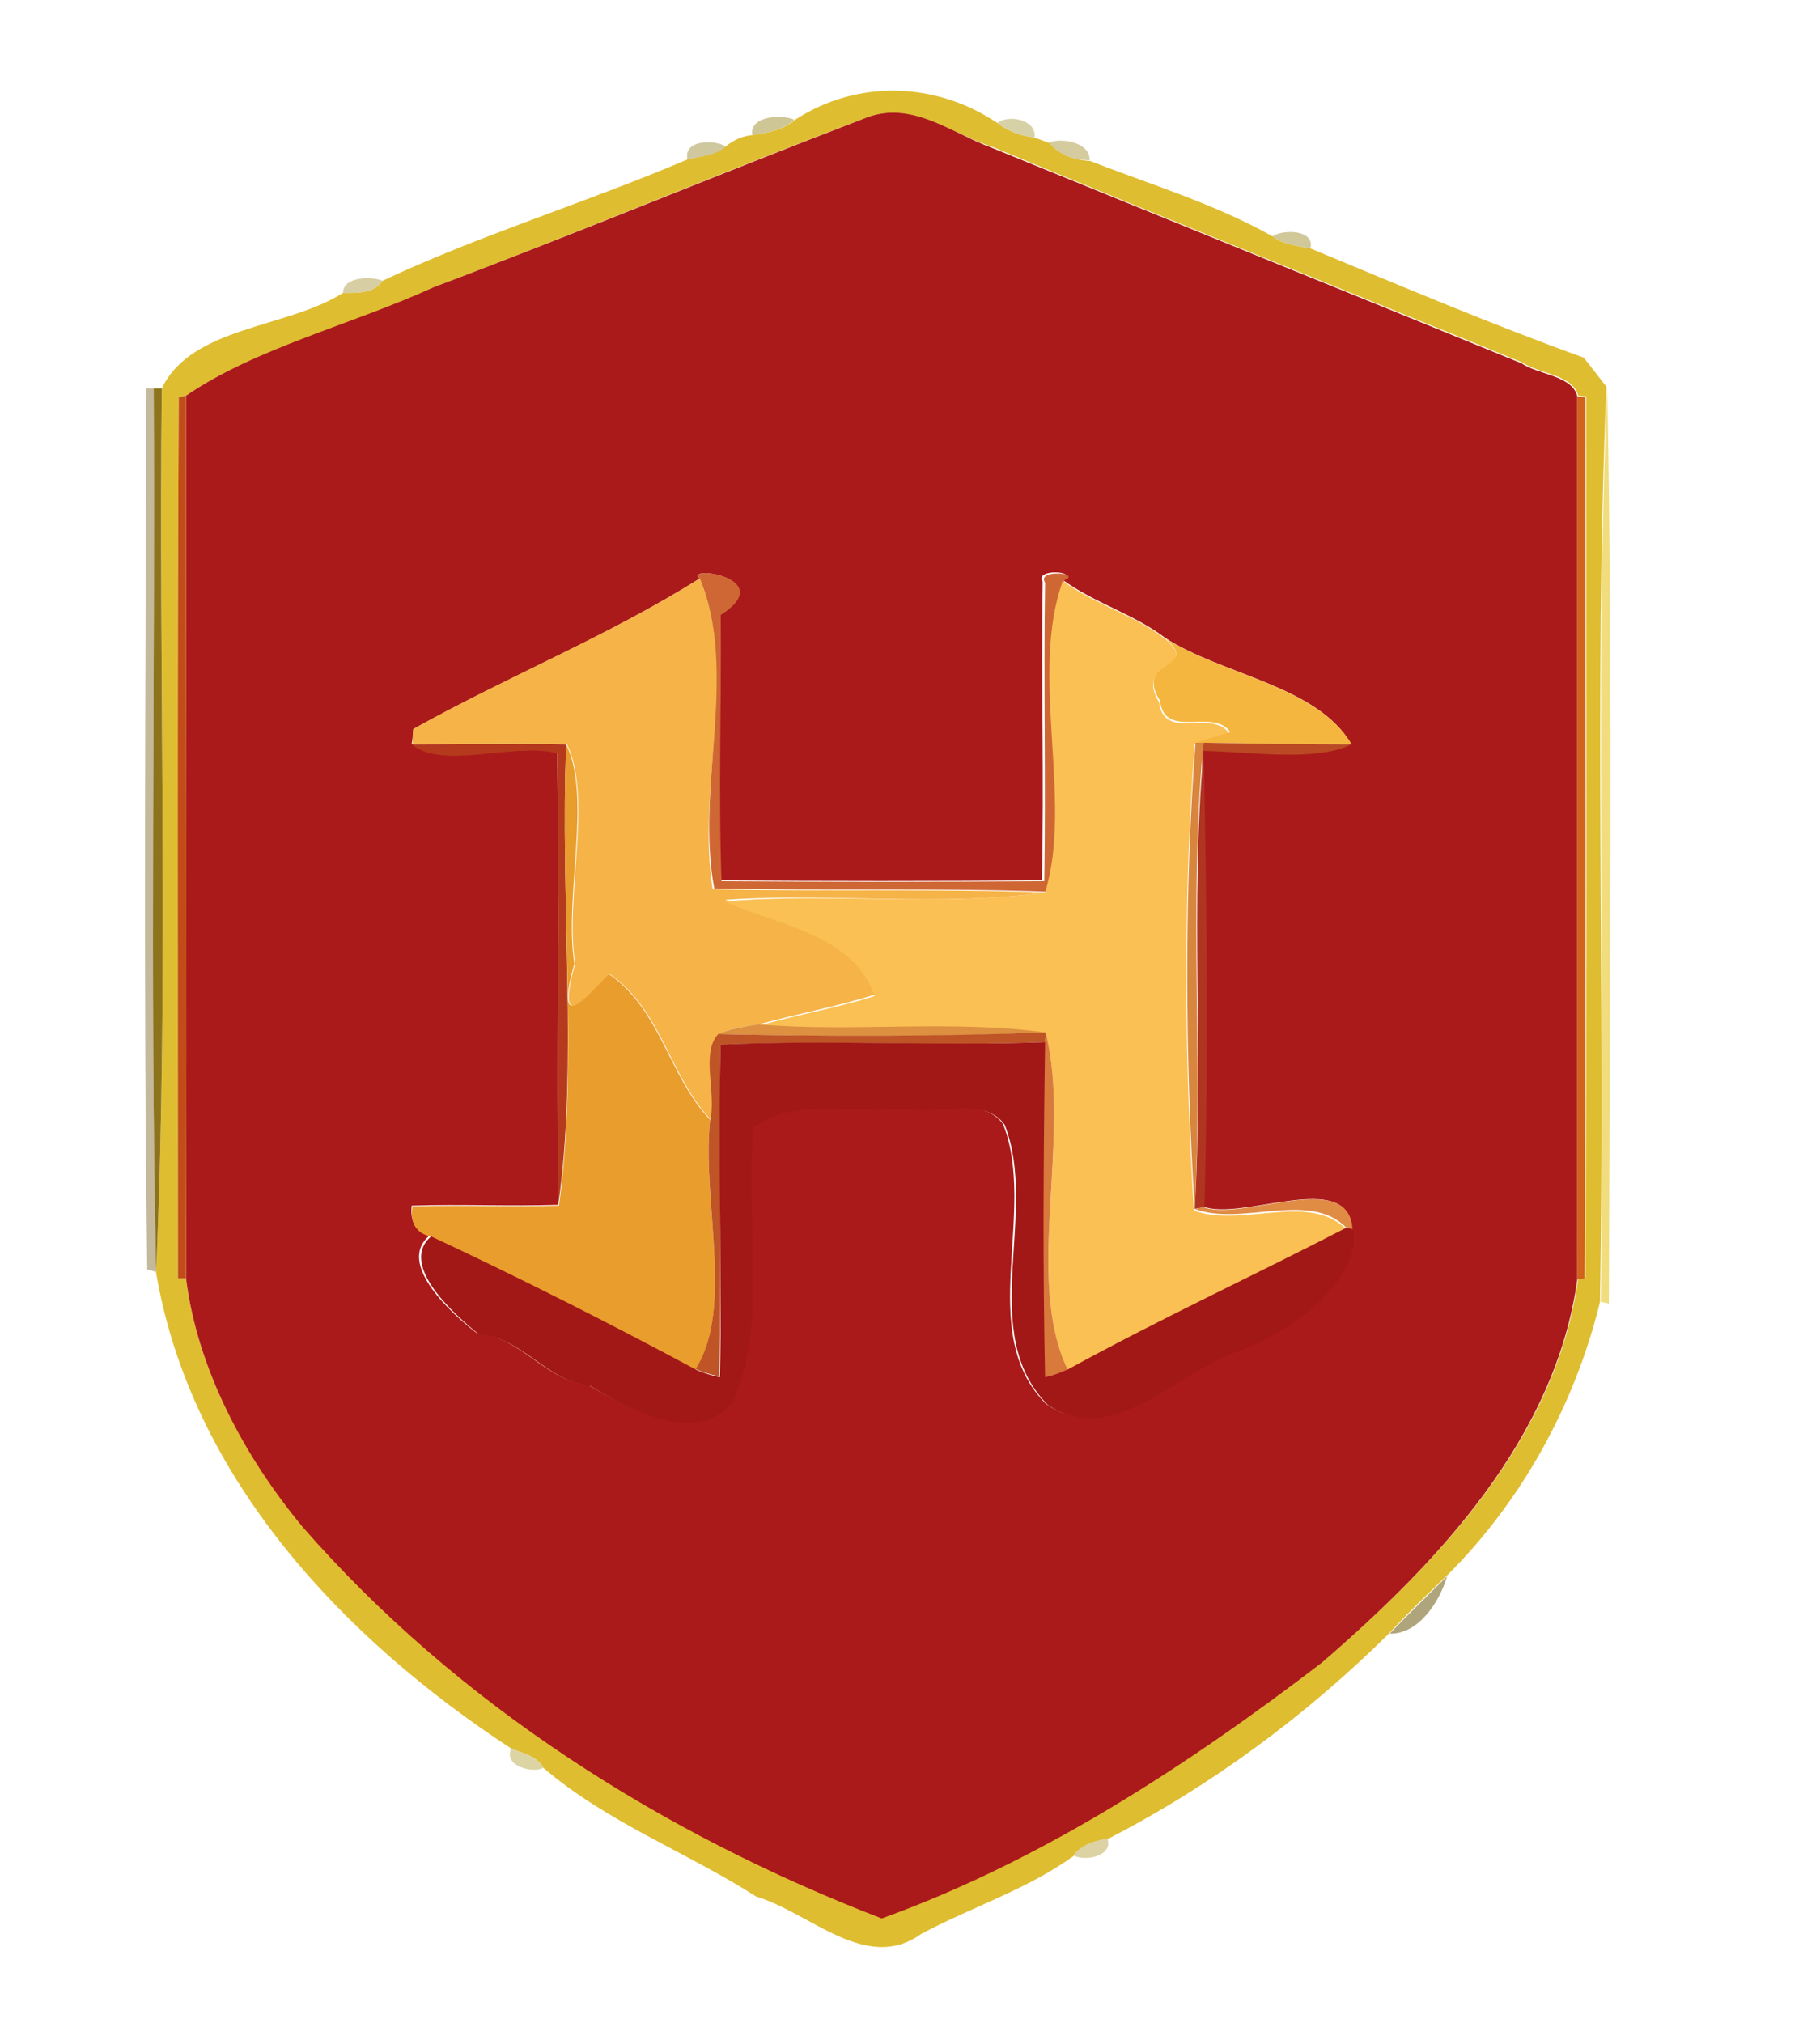<?xml version="1.0" encoding="utf-8"?>
<!-- Generator: Adobe Illustrator 26.0.3, SVG Export Plug-In . SVG Version: 6.00 Build 0)  -->
<svg version="1.1" id="Layer_1" xmlns="http://www.w3.org/2000/svg" xmlns:xlink="http://www.w3.org/1999/xlink" x="0px" y="0px"
	 viewBox="0 0 225 250" style="enable-background:new 0 0 225 250;" xml:space="preserve">
<style type="text/css">
	.st0{fill:#DFBD30;}
	.st1{fill:#CFC695;}
	.st2{fill:#AB1A1A;}
	.st3{fill:#D7D1A7;}
	.st4{fill:#D4CB9F;}
	.st5{fill:#CFC79E;}
	.st6{fill:#D1C89A;}
	.st7{fill:#D7CEA3;}
	.st8{fill:#C5B99C;}
	.st9{fill:#8D741C;}
	.st10{fill:#F1DD7D;}
	.st11{fill:#C14C17;}
	.st12{fill:#D2631C;}
	.st13{fill:#CF6735;}
	.st14{fill:#F5B348;}
	.st15{fill:#FBC054;}
	.st16{fill:#F5B63F;}
	.st17{fill:#B53A1D;}
	.st18{fill:#E99D2C;}
	.st19{fill:#D8853E;}
	.st20{fill:#BA4924;}
	.st21{fill:#B03521;}
	.st22{fill:#DC9040;}
	.st23{fill:#BF5426;}
	.st24{fill:#D87A3C;}
	.st25{fill:#A21816;}
	.st26{fill:#E08C45;}
	.st27{fill:#AFA57C;}
	.st28{fill:#DDD4A3;}
	.st29{fill:#DDD2A4;}
</style>
<g id="_x23_dfbd30ff">
	<path class="st0" d="M98.3,14.8c7.7-5,17.4-4.7,25,0.4c1.3,1,2.9,1.6,4.6,1.8c0.5,0.2,1.4,0.5,1.9,0.7c1.2,1.5,3.2,2.1,5,2.2
		c7.4,2.9,15.4,5.3,22.5,9.3c1.3,1,3.1,1.2,4.7,1.5c11.1,4.6,22.4,9.4,33.8,13.5c0.7,0.9,2.1,2.7,2.8,3.6
		c-1.6,37.7-0.1,75.4-0.8,113.1c-3.1,12.7-9.7,24.7-19,33.9c-2.4,2.3-4.8,4.6-7.1,7.1c-10.2,10.1-22.1,18.9-34.8,25.4
		c-1.6,0.3-3.2,0.7-4.2,2.1c-5.7,4.1-12.6,6.3-18.8,9.6c-6.8,4.9-13.7-2.6-20.4-4.6c-8.6-5.5-18.5-9.2-26.3-15.9
		c-0.8-1.5-2.6-1.8-4-2.4c-20.8-13.6-39.6-33.5-43.9-58.8C20.9,120.8,19.6,84.4,20,48c3.7-7.7,15.5-7.4,22.4-11.8
		c1.7,0,3.8,0.1,4.9-1.5c11.6-5.5,25.3-9.7,37.7-15c1.6-0.4,3.4-0.5,4.7-1.6c1-0.8,2.1-1.3,3.3-1.4C94.9,16.4,96.8,16.1,98.3,14.8
		 M106.7,14.7c-17.8,6.7-35.3,14.1-53.1,20.8C43.6,40.2,31.6,43,23,48.9l-0.9,0.2C21.9,85.4,22,121.7,22,158h1
		c1.4,11.2,7.2,22,14.5,30.6c19.1,21.9,44.6,38,71.6,48.4c19.7-7.1,37.8-18.9,54.4-31.6c14.4-12.4,28.9-27.7,31.6-47.4l0.9-0.1
		c0.2-36.3,0.1-72.6,0.1-108.9l-1-0.1c-0.6-2.6-4.9-2.7-6.9-4.1c-21.8-8.9-43.6-17.6-65.4-26.6C117.5,16.5,112.5,12.2,106.7,14.7z"
		/>
</g>
<g id="_x23_cfc695ff">
	<path class="st1" d="M93,16.7c-0.4-2.4,3.7-2.6,5.2-1.9C96.8,16.1,94.9,16.4,93,16.7z"/>
</g>
<g id="_x23_ab1a1aff">
	<path class="st2" d="M106.7,14.7c5.8-2.5,10.8,1.7,16,3.6c21.8,8.9,43.6,17.7,65.4,26.6c2,1.4,6.3,1.5,6.9,4.1
		c0,36.4,0,72.7,0,109.1c-2.7,19.6-17.2,35-31.6,47.4c-16.6,12.7-34.7,24.5-54.4,31.6c-27-10.4-52.4-26.4-71.6-48.4
		C30.2,180,24.4,169.2,23,158c0.1-36.3,0-72.7,0-109.1c8.6-5.9,20.6-8.8,30.6-13.4C71.4,28.8,88.9,21.5,106.7,14.7 M86.5,71.5
		c-11.3,7.1-23.7,12.1-35.4,18.6c0,0.5-0.1,1.4-0.2,1.8c3.8,3.2,12.7-0.2,18,1.1c0.2,18.6-0.1,37.3,0.1,55.9c-6,0.2-12-0.1-18.1,0.1
		c-0.2,1.8,0.4,3.3,2.2,3.7c-4.2,3.5,2.9,9.8,5.9,12.1c5.6,0.5,8.3,5.8,13.8,6.4c4.9,2.9,13.2,7.3,17.6,2c4.6-9.9,1.5-22.8,2.6-34
		c5.4-3.8,12.8-1.6,18.9-2.3c3.7,0.9,9.4-1.6,12.1,2c4.3,11-3.5,25.7,5.3,34.6c8,5.5,16.2-4.1,23.6-6.6c6.4-2.2,15.3-8.8,14.2-15.1
		c-0.4-7.4-13.6-0.8-18.4-2.7c0.5-18.8,0.3-37.6-0.1-56.4c5.9,0,13.9,1.4,18.4-0.8c-4.2-7.2-16-8.5-23-13.1
		c-3.8-2.9-8.8-4.3-12.7-7.2c2.2-1-3.5-1.4-2.4,0.3c-0.2,12.3,0.2,24.6-0.1,36.9c-13.3,0.1-26.6,0.1-39.9,0C88.7,98,89.2,87,89,76
		C96.3,71.4,84.5,69.8,86.5,71.5z"/>
</g>
<g id="_x23_d7d1a7ff">
	<path class="st3" d="M123.3,15.2c1.4-1.1,4.9-0.4,4.6,1.8C126.2,16.8,124.6,16.2,123.3,15.2z"/>
</g>
<g id="_x23_d4cb9fff">
	<path class="st4" d="M129.7,17.6c1.6-0.6,5.1,0,5,2.2C132.9,19.8,130.9,19.2,129.7,17.6z"/>
</g>
<g id="_x23_cfc79eff">
	<path class="st5" d="M85,19.7c-0.6-2.4,3.3-2.5,4.7-1.6C88.4,19.3,86.6,19.3,85,19.7z"/>
</g>
<g id="_x23_d1c89aff">
	<path class="st6" d="M157.3,29.2c1.4-0.9,5.3-0.8,4.7,1.5C160.4,30.4,158.6,30.2,157.3,29.2z"/>
</g>
<g id="_x23_d7cea3ff">
	<path class="st7" d="M42.4,36.2c0-2,3.5-2.1,4.9-1.5C46.2,36.3,44.1,36.2,42.4,36.2z"/>
</g>
<g id="_x23_c5b99cff">
	<path class="st8" d="M18.1,48l0.9,0c0.2,36.4-0.5,72.8,0.3,109.2l-1.1-0.3C17.7,120.6,18,84.3,18.1,48z"/>
</g>
<g id="_x23_8d741cff">
	<path class="st9" d="M19,48l1,0c-0.4,36.4,0.9,72.9-0.7,109.2C18.5,120.8,19.2,84.4,19,48z"/>
</g>
<g id="_x23_f1dd7dff">
	<path class="st10" d="M197.9,160.9c0.7-37.7-0.8-75.5,0.8-113.1c0.7,37.7,0.3,75.5,0.2,113.3L197.9,160.9z"/>
</g>
<g id="_x23_c14c17ff">
	<path class="st11" d="M22.1,49.1l0.9-0.2c0,36.4,0.1,72.7,0,109.1h-1C22,121.7,21.9,85.4,22.1,49.1z"/>
</g>
<g id="_x23_d2631cff">
	<path class="st12" d="M195,49l1,0.1c0,36.3,0.1,72.6-0.1,108.9l-0.9,0.1C195,121.7,195,85.3,195,49z"/>
</g>
<g id="_x23_cf6735ff">
	<path class="st13" d="M86.5,71.5c-1.9-1.7,9.8-0.1,2.6,4.5c0.1,11-0.3,22,0.1,32.9c13.3,0.1,26.6,0.1,39.9,0
		c0.2-12.3-0.1-24.6,0.1-36.9c-1.1-1.7,4.6-1.2,2.4-0.3c-4.2,11.6,1.2,27.2-2.2,38.5c-13.7-0.5-27.4-0.1-41.1-0.4
		C86,97.6,91.2,82.8,86.5,71.5z"/>
</g>
<g id="_x23_f5b348ff">
	<path class="st14" d="M51.1,90.1c11.6-6.5,24.1-11.5,35.4-18.6c4.8,11.3-0.4,26,1.6,38.4c13.7,0.3,27.4-0.1,41.1,0.4
		c-13.1,1.8-26.3,0-39.5,0.9c6.1,3,16,4.1,18.5,11.7c-4.7,1.5-9.7,2.4-14.4,3.7c-1.7,0.3-3.4,0.4-4.9,1.2c-2.3,2.3-0.2,7.3-1,10.6
		c-5.1-5.3-6.1-13.6-12.5-18c-2.1,1.9-7,8.4-4.3-1.3c-1.3-8.2,2.2-20.5-1-27.1c-6.4-0.2-12.7,0-19.1,0C51,91.5,51,90.6,51.1,90.1z"
		/>
</g>
<g id="_x23_fbc054ff">
	<path class="st15" d="M129.2,110.3c3.5-11.3-2-27,2.2-38.5c3.9,2.9,8.9,4.2,12.7,7.2c4.4,3.8-4,2.5-0.8,7.8
		c0.6,4.9,6.6,0.7,8.7,3.9c-1.4,0.4-2.9,0.8-4.3,1.3c-1.4,18-1.3,38.8-0.1,57.6c5.7,2.2,14.2-2.3,18.8,2.3
		c-11.4,6-23.1,11.3-34.4,17.5c-5.4-11.2,0.5-28.5-2.7-41.6c-11.8-1.6-23.7,0-35.6-1c4.8-1.4,9.7-2.2,14.4-3.7
		c-2.5-7.7-12.3-8.8-18.5-11.7C102.8,110.3,116.1,112.1,129.2,110.3z"/>
</g>
<g id="_x23_f5b63fff">
	<path class="st16" d="M144.1,78.9c7,4.5,18.8,5.9,23,13.1c-6.1,0-12.2-0.1-18.3-0.2l-1,0c1.4-0.5,2.9-0.9,4.3-1.3
		c-2.1-3.1-8.1,1-8.7-3.9C140.1,81.4,148.5,82.8,144.1,78.9z"/>
</g>
<g id="_x23_b53a1dff">
	<path class="st17" d="M50.9,92c6.4,0,12.7-0.1,19.1,0c-0.8,18.6,1.5,39.9-1,57c-0.1-18.6,0.2-37.3-0.1-55.9
		C63.6,91.7,54.7,95.2,50.9,92z"/>
</g>
<g id="_x23_e99d2cff">
	<path class="st18" d="M70,92c3.2,6.6-0.3,18.8,1,27.1c-2.7,9.7,2.2,3.2,4.3,1.3c6.4,4.4,7.4,12.7,12.5,18c-1.1,9.7,3,23.2-1.8,30.9
		c-10.8-5.8-21.7-11.3-32.8-16.5c-1.9-0.4-2.5-1.9-2.2-3.7c6-0.2,12,0.1,18.1-0.1C71.5,131.9,69.2,110.6,70,92z"/>
</g>
<g id="_x23_d8853eff">
	<path class="st19" d="M147.7,149.4c-1.2-18.8-1.3-39.5,0.1-57.6l1,0l-0.1,1C147,111.6,148.7,130.6,147.7,149.4z"/>
</g>
<g id="_x23_ba4924ff">
	<path class="st20" d="M148.8,91.8c6.1,0.1,12.2,0.2,18.3,0.2c-4.5,2.2-12.5,0.9-18.4,0.8L148.8,91.8z"/>
</g>
<g id="_x23_b03521ff">
	<path class="st21" d="M147.7,149.4c1.1-18.8-0.6-37.8,1.1-56.6c0.4,18.8,0.6,37.6,0.1,56.4L147.7,149.4z"/>
</g>
<g id="_x23_dc9040ff">
	<path class="st22" d="M88.8,127.8c1.5-0.7,3.2-0.9,4.9-1.2c11.8,1,23.8-0.6,35.6,1C115.8,128.2,102.3,128.1,88.8,127.8z"/>
</g>
<g id="_x23_bf5426ff">
	<path class="st23" d="M87.8,138.4c0.8-3.2-1.2-8.3,1-10.6c13.5,0.3,27,0.3,40.5-0.2l-0.1,1.2c-13.4,0.5-26.8-0.2-40.1,0.3
		c-0.3,13.7,0.2,27.3-0.2,41c-1-0.2-2-0.5-2.9-0.9C90.8,161.6,86.7,148.1,87.8,138.4z"/>
</g>
<g id="_x23_d87a3cff">
	<path class="st24" d="M129.3,127.7c3.2,13.1-2.7,30.4,2.7,41.6c-0.9,0.4-1.9,0.7-2.9,1c-0.3-13.8-0.2-27.6,0-41.4L129.3,127.7z"/>
</g>
<g id="_x23_a21816ff">
	<path class="st25" d="M89.1,129.1c13.3-0.6,26.7,0.2,40.1-0.3c-0.2,13.8-0.3,27.6,0,41.4c1-0.2,2-0.6,2.9-1
		c11.3-6.2,23-11.6,34.4-17.5l0.8,0.2c1.1,6.3-7.9,12.9-14.2,15.1c-7.5,2.5-15.6,12.1-23.6,6.6c-8.8-9-1-23.6-5.3-34.6
		c-2.6-3.6-8.4-1.1-12.1-2c-6.1,0.7-13.5-1.5-18.9,2.3c-1.2,11.2,1.9,24.1-2.6,34c-4.4,5.4-12.7,1-17.6-2c-5.5-0.6-8.2-5.9-13.8-6.4
		c-2.9-2.3-10-8.6-5.9-12.1c11.1,5.2,22,10.7,32.8,16.5c0.9,0.4,1.9,0.7,2.9,0.9C89.3,156.5,88.7,142.8,89.1,129.1z"/>
</g>
<g id="_x23_e08c45ff">
	<path class="st26" d="M147.7,149.4l1.1-0.2c4.8,1.8,18-4.8,18.4,2.7l-0.8-0.2C161.9,147.1,153.4,151.6,147.7,149.4z"/>
</g>
<g id="_x23_afa57cff">
	<path class="st27" d="M171.8,201.9c2.3-2.4,4.7-4.7,7.1-7.1C178,197.9,175.4,202,171.8,201.9z"/>
</g>
<g id="_x23_ddd4a3ff">
	<path class="st28" d="M63.2,216.1c1.4,0.6,3.2,0.9,4,2.4C65.7,219.2,62.2,218.2,63.2,216.1z"/>
</g>
<g id="_x23_ddd2a4ff">
	<path class="st29" d="M132.7,229.3c1-1.4,2.7-1.8,4.2-2.1C137.7,229.4,134.1,230.1,132.7,229.3z"/>
</g>
</svg>

